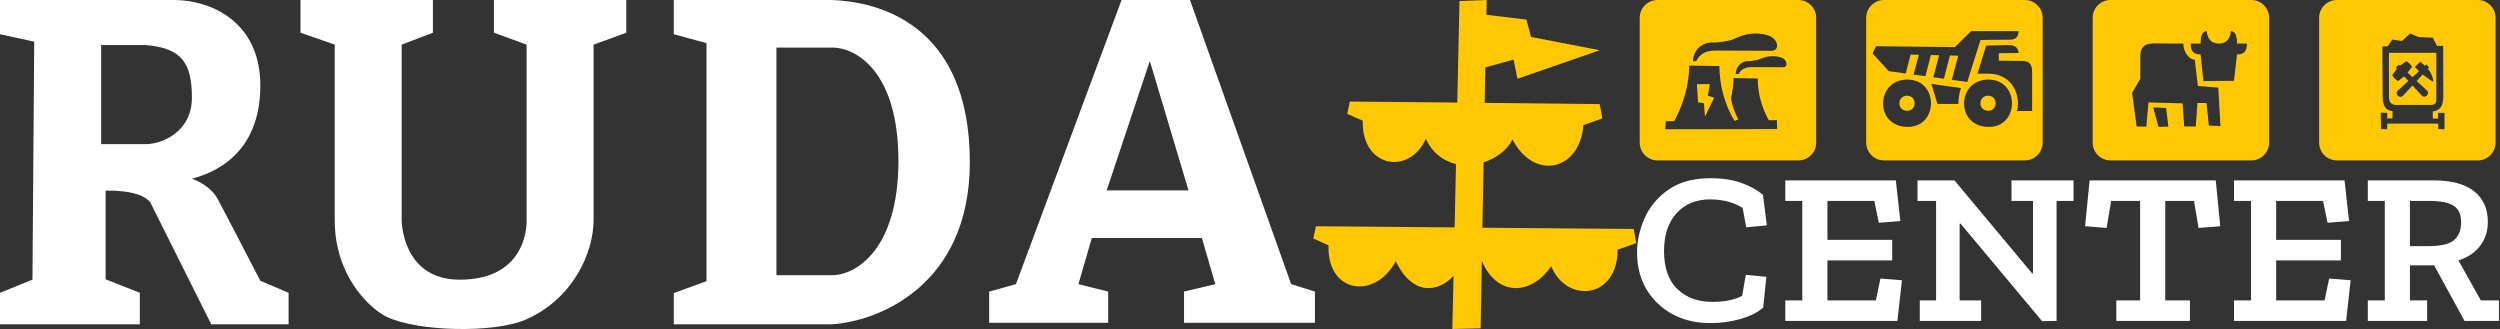 <svg width="889" height="117" viewBox="0 0 889 117" fill="none" xmlns="http://www.w3.org/2000/svg">
<rect x="0" y="0" width="889" height="117" fill="#333333" stroke="none"/>
<path fill-rule="evenodd" clip-rule="evenodd" d="M669.955 0C666.455 0 663.617 2.838 663.617 6.338V50.704C663.617 54.204 666.455 57.042 669.955 57.042H720.025C723.526 57.042 726.363 54.204 726.363 50.704V6.338C726.363 2.838 723.526 0 720.025 0H669.955ZM703.2 26.2H707.078C715.332 26.2 718.691 33.492 717.261 39.476H722.622V25.548C722.622 22.693 721.518 21.882 719.621 21.665L710.784 21.597V18.912L717.829 18.841C717.704 17.536 717.015 16.022 714.482 16.022C711.565 16.022 706.253 16.235 706.253 16.235L703.2 26.2ZM704.259 14.23C704.259 14.23 711.489 14.1 714.788 14.1C718.091 14.1 717.776 11.082 717.776 11.082H700.912L695.144 16.753L667.159 16.433L665.882 18.98L671.642 25.307L677.663 26.137L679.411 19.415L682.339 19.482L680.471 26.517L684.672 27.09L686.625 19.577L689.553 19.644L687.475 27.474L691.261 27.992L693.408 19.735L696.336 19.806L694.056 28.387L699.559 29.135L704.259 14.23ZM678.424 45.127C666.421 45.127 666.965 28.292 678.235 28.292C689.505 28.292 689.388 45.127 678.424 45.127ZM678.155 34.03C674.57 34.03 674.397 39.389 678.215 39.389C681.703 39.389 681.727 34.03 678.155 34.03ZM688.945 36.949H696.405C696.4 35.037 696.708 33.138 697.315 31.321L686.806 29.831L688.945 36.949ZM707.05 28.292C718.272 28.292 718.203 45.127 707.24 45.127C695.237 45.127 695.78 28.292 707.05 28.292ZM707.03 39.389C710.518 39.389 710.542 34.03 706.97 34.03C703.397 34.03 703.212 39.389 707.03 39.389Z" fill="#FFC803"/>
<path fill-rule="evenodd" clip-rule="evenodd" d="M750.486 0C746.986 0 744.148 2.838 744.148 6.338V50.704C744.148 54.204 746.986 57.042 750.486 57.042H800.557C804.057 57.042 806.895 54.204 806.895 50.704V6.338C806.895 2.838 804.057 0 800.557 0H750.486ZM794.39 28.748L795.482 19.369C798.066 19.369 799.014 18.066 799.014 15.505H795.49C795.465 13.565 795.22 11.082 793.269 11.082C793.269 11.082 793.273 15.505 789.007 15.505C784.742 15.505 784.742 11.082 784.742 11.082C782.79 11.099 782.55 13.565 782.52 15.505H778.996C778.996 18.066 779.949 19.369 782.52 19.369L783.536 28.822L794.39 28.748ZM781.568 30.589C781.568 30.589 780.657 22.699 780.468 21.231C778.482 21.231 776.396 18.562 776.396 15.497C772.886 15.497 770.444 15.474 768.615 15.457C767.52 15.447 766.645 15.439 765.892 15.439C762.427 15.439 761.086 16.957 761.086 20.014V28.02L758.161 33.034L759.801 44.974L763.236 45.031L763.991 36.422L776.126 36.753L776.703 44.944L780.822 44.974L781.391 36.629H784.628L785.471 44.659L789.581 44.812L788.826 31.16L781.568 30.589ZM767.569 45.127L771.068 45.015L770.267 38.387L765.668 38.193L767.569 45.127Z" fill="#FFC803"/>
<path fill-rule="evenodd" clip-rule="evenodd" d="M831.014 0C827.513 0 824.676 2.838 824.676 6.338V50.704C824.676 54.204 827.513 57.042 831.014 57.042H881.084C884.584 57.042 887.422 54.204 887.422 50.704V6.338C887.422 2.838 884.584 0 881.084 0H831.014ZM869.263 45.96V40.123L866.957 40.145L867.004 42.168H865.117L865.071 39.65C867.883 39.289 868.826 37.393 868.826 34.379C868.826 32.979 868.805 16.301 868.805 16.301L866.617 16.323L865.092 13.419L860.103 13.189L857.017 11.915L854.102 14.572L850.662 14.062L849.07 16.478H847.162C847.162 16.478 847.258 32.717 847.258 34.301C847.258 37.697 848.371 39.239 850.804 39.547L850.758 42.097H848.903V40.123L846.566 40.053L846.701 45.889L848.893 45.96V43.95H867.025L867.071 45.889L869.263 45.96ZM866.358 18.784V34.648H866.365C866.365 34.69 866.365 34.732 866.365 34.773C866.367 36.299 866.368 37.308 864.234 37.308H852.116C850.123 37.308 849.552 36.134 849.531 34.581C849.471 29.82 849.499 18.784 849.499 18.784H866.358ZM863.042 32.19L859.358 28.794L861.478 26.527L864.982 29.003L865.266 28.819C865.072 27.216 864.414 25.704 863.372 24.468L863.791 24.019L862.847 22.884L862.291 23.393C861.507 22.665 860.659 21.925 860.659 21.925L858.755 23.814L860.209 25.314L857.883 27.436L856.141 25.83L857.677 23.779C857.588 23.291 856.358 21.95 855.624 21.787L853.439 23.365L853.084 23.011L851.946 23.956L852.372 24.415L850.669 26.761C851.191 27.617 851.911 28.336 852.769 28.858L854.897 27.16L856.411 28.798L852.595 32.303C851.503 33.364 853.276 35.267 854.464 34.072L857.879 30.386L861.269 34.054C862.333 35.143 864.241 33.375 863.042 32.19Z" fill="#FFC803"/>
<path fill-rule="evenodd" clip-rule="evenodd" d="M589.424 0C585.924 0 583.086 2.838 583.086 6.338V50.704C583.086 54.204 585.924 57.042 589.424 57.042H639.494C642.995 57.042 645.832 54.204 645.832 50.704V6.338C645.832 2.838 642.995 0 639.494 0H589.424ZM627.776 23.88C630.023 23.895 632.462 23.913 634.106 23.913C635.905 23.913 635.663 21.097 633.187 20.389C630.889 19.708 628.419 19.874 626.236 20.855C625.182 21.358 622.419 21.78 621.768 21.725C619.724 21.549 617.225 23.362 617.225 26.343L618.305 26.313C618.953 24.742 620.558 23.854 623.048 23.854C624.074 23.854 625.855 23.866 627.776 23.88ZM618.824 18.012C622.88 18.036 627.28 18.061 630.003 18.061C632.982 18.061 632.55 13.656 628.458 12.496C624.493 11.377 620.505 11.905 616.674 13.825C615.01 14.662 610.378 15.205 609.298 15.125C608.369 15.047 607.432 15.162 606.55 15.461C605.667 15.761 604.858 16.239 604.174 16.865C603.49 17.491 602.946 18.25 602.577 19.096C602.208 19.941 602.022 20.852 602.031 21.773L603.148 21.732C604.719 18.862 606.744 17.973 610.438 17.973C612.14 17.973 615.356 17.992 618.824 18.012ZM618.137 42.465L616.793 42.975C613.253 37.234 611.417 30.024 611.417 23.487L600.664 23.325C600.664 30.403 598.453 37.319 595.359 43.082L592.38 43.111L592.157 45.96L631.947 45.894L631.865 42.718L628.983 42.748C626.415 38.21 625.06 33.103 625.048 27.907L616.417 27.778C616.407 30.195 616.101 32.602 615.505 34.947C615.982 37.572 616.87 40.109 618.137 42.465ZM603.412 29.914H608.025L607.284 34.033L609.552 34.745L606.286 41.485L605.914 36.713L603.822 36.368L603.412 29.914Z" fill="#FFC803"/>
<path fill-rule="evenodd" clip-rule="evenodd" d="M351.744 103.685L361.266 101.04L398.826 0L423.16 0L459.132 101.04L467.597 103.685V114.794H421.044V103.685L432.153 101.04L427.392 84.641H388.246L383.485 101.04L394.065 103.685V114.794H351.744V103.685ZM422.632 67.713L408.878 21.689L393.537 67.713H422.632Z" fill="white"/>
<path d="M106.859 0L153.941 0V11.638L142.832 15.87V78.293C142.832 78.293 142.832 99.453 163.463 99.453C188.326 99.453 187.268 78.293 187.268 78.293V15.87L175.63 11.638V0L222.712 0V11.638L211.074 15.87V78.293C211.074 89.931 203.668 106.481 186.739 113.736C175.63 118.497 148.651 117.968 137.542 112.678C131.972 110.026 119.027 98.607 119.027 78.293V15.87L106.859 11.638V0Z" fill="white"/>
<path fill-rule="evenodd" clip-rule="evenodd" d="M251.234 15.341L239.596 12.167V0L295.67 0C311.541 0.529 344.868 7.935 344.868 57.662C344.868 102.098 311.541 114.442 295.67 115.323H239.596V104.214L251.234 99.982V15.341ZM276.098 97.866V16.928H296.2C303.959 16.928 319.476 24.969 319.476 57.133C319.476 89.296 303.959 97.69 296.2 97.866H276.098Z" fill="white"/>
<path fill-rule="evenodd" clip-rule="evenodd" d="M0 12.167L12.167 14.812L11.54 99.453L0 104.12L0 115.323H49.727V104.12L37.559 99.315V67.812C37.559 67.812 49.727 67.184 53.43 71.945L75.119 115.323H102.627V104.12L92.576 99.849C88.344 91.662 79.351 74.326 77.235 70.481C75.119 66.637 70.358 64.252 68.242 63.54C75.824 61.582 92.576 55.017 92.576 30.435C92.576 7.406 74.59 0 61.894 0L0 0L0 12.167ZM35.972 51.259V16.018H51.842C64.538 17.086 68.241 22.319 68.241 34.707C68.241 47.094 57.308 51.259 51.842 51.259H35.972Z" fill="white"/>
<path d="M888.623 114.121H876.382L865.591 94.36H856.975V106.816H863.095V114.121H841.996V106.816H848.036V71.447H841.996V64.143H865.269C871.765 64.143 876.624 65.45 879.845 68.064C883.066 70.627 884.677 74.241 884.677 78.905C884.677 82.237 883.737 85.108 881.858 87.517C880.033 89.875 877.483 91.566 874.208 92.592L882.181 106.816H888.623V114.121ZM875.174 79.136C875.174 76.317 874.315 74.343 872.597 73.216C870.879 72.037 867.954 71.447 863.82 71.447H856.975V87.517H863.739C868.034 87.517 871.014 86.799 872.678 85.364C874.342 83.877 875.174 81.802 875.174 79.136Z" fill="white"/>
<path d="M834.282 114.121H794.42V106.816H800.46V71.447H794.42V64.143H833.719L835.329 78.598L827.679 79.213L826.068 71.447H809.398V85.287H832.43V92.592H809.398V106.816H826.632L828.242 99.05L835.893 99.665L834.282 114.121Z" fill="white"/>
<path d="M789.531 80.443L781.801 81.058L780.19 71.447H769.963V106.816H778.74V114.121H752.568V106.816H761.024V71.447H750.716L749.105 81.058L741.455 80.443L743.066 64.143H787.921L789.531 80.443Z" fill="white"/>
<path d="M737.352 71.447H731.313V114.121L726.159 114.198L697.168 79.52H696.846V106.816H704.496V114.121H682.672V106.816H688.471V71.447H681.867V64.143H694.994L722.615 97.205H722.937V71.447H715.287V64.143H737.352V71.447Z" fill="white"/>
<path d="M674.718 114.121H634.855V106.816H640.895V71.447H634.855V64.143H674.154L675.765 78.598L668.114 79.213L666.504 71.447H649.834V85.287H672.866V92.592H649.834V106.816H667.067L668.678 99.05L676.328 99.665L674.718 114.121Z" fill="white"/>
<path d="M627 109.353C625.121 111.045 622.436 112.403 618.947 113.428C615.511 114.402 611.941 114.889 608.236 114.889C600.666 114.889 594.412 112.557 589.473 107.892C584.587 103.177 582.145 97.128 582.145 89.747C582.145 85.594 583.057 81.494 584.883 77.444C586.708 73.395 589.553 70.037 593.419 67.372C597.284 64.706 602.223 63.373 608.236 63.373C612.639 63.373 616.397 63.963 619.51 65.142C622.624 66.321 625.094 67.705 626.919 69.294L628.288 80.135L620.96 80.827L619.671 73.907C616.45 71.908 612.585 70.909 608.075 70.909C603.136 70.909 599.163 72.549 596.157 75.83C593.204 79.11 591.728 83.595 591.728 89.285C591.728 95.231 593.311 99.742 596.479 102.818C599.646 105.842 603.807 107.354 608.961 107.354C613.256 107.354 616.772 106.637 619.51 105.201L620.799 97.743L628.127 98.435L627 109.353Z" fill="white"/>
<path fill-rule="evenodd" clip-rule="evenodd" d="M581.874 86.455L575.255 88.774C575.062 106.71 556.861 107.772 551.631 94.68C544.384 105.127 532.427 105.55 526.943 92.832L526.496 116.758L516.448 117L516.87 98.146C511.302 104.004 502.28 105.308 496.338 92.892C488.849 106.83 471.783 104.185 472.435 87.24L467 84.824L467.942 80.452L517.257 80.862L517.752 58.337C515.386 57.781 513.184 56.678 511.323 55.115C509.462 53.552 507.995 51.573 507.039 49.339C501.181 62.492 484.09 59.629 484.598 42.913L479.078 40.498L480.02 36.113L518.199 36.464L518.996 0.386L528.658 0L528.562 5.266L542.778 6.957L544.42 13.141L568.866 17.863L539.601 28.009L538.236 21.185L528.175 23.963L527.946 36.584L568.854 37.019L569.796 42.092L563.045 44.508C561.837 60.547 545.713 64.569 537.838 49.605C536.098 53.228 532.161 56.223 527.559 57.745L527.137 80.971L580.932 81.418L581.874 86.455Z" fill="#FFC803"/>
</svg>
